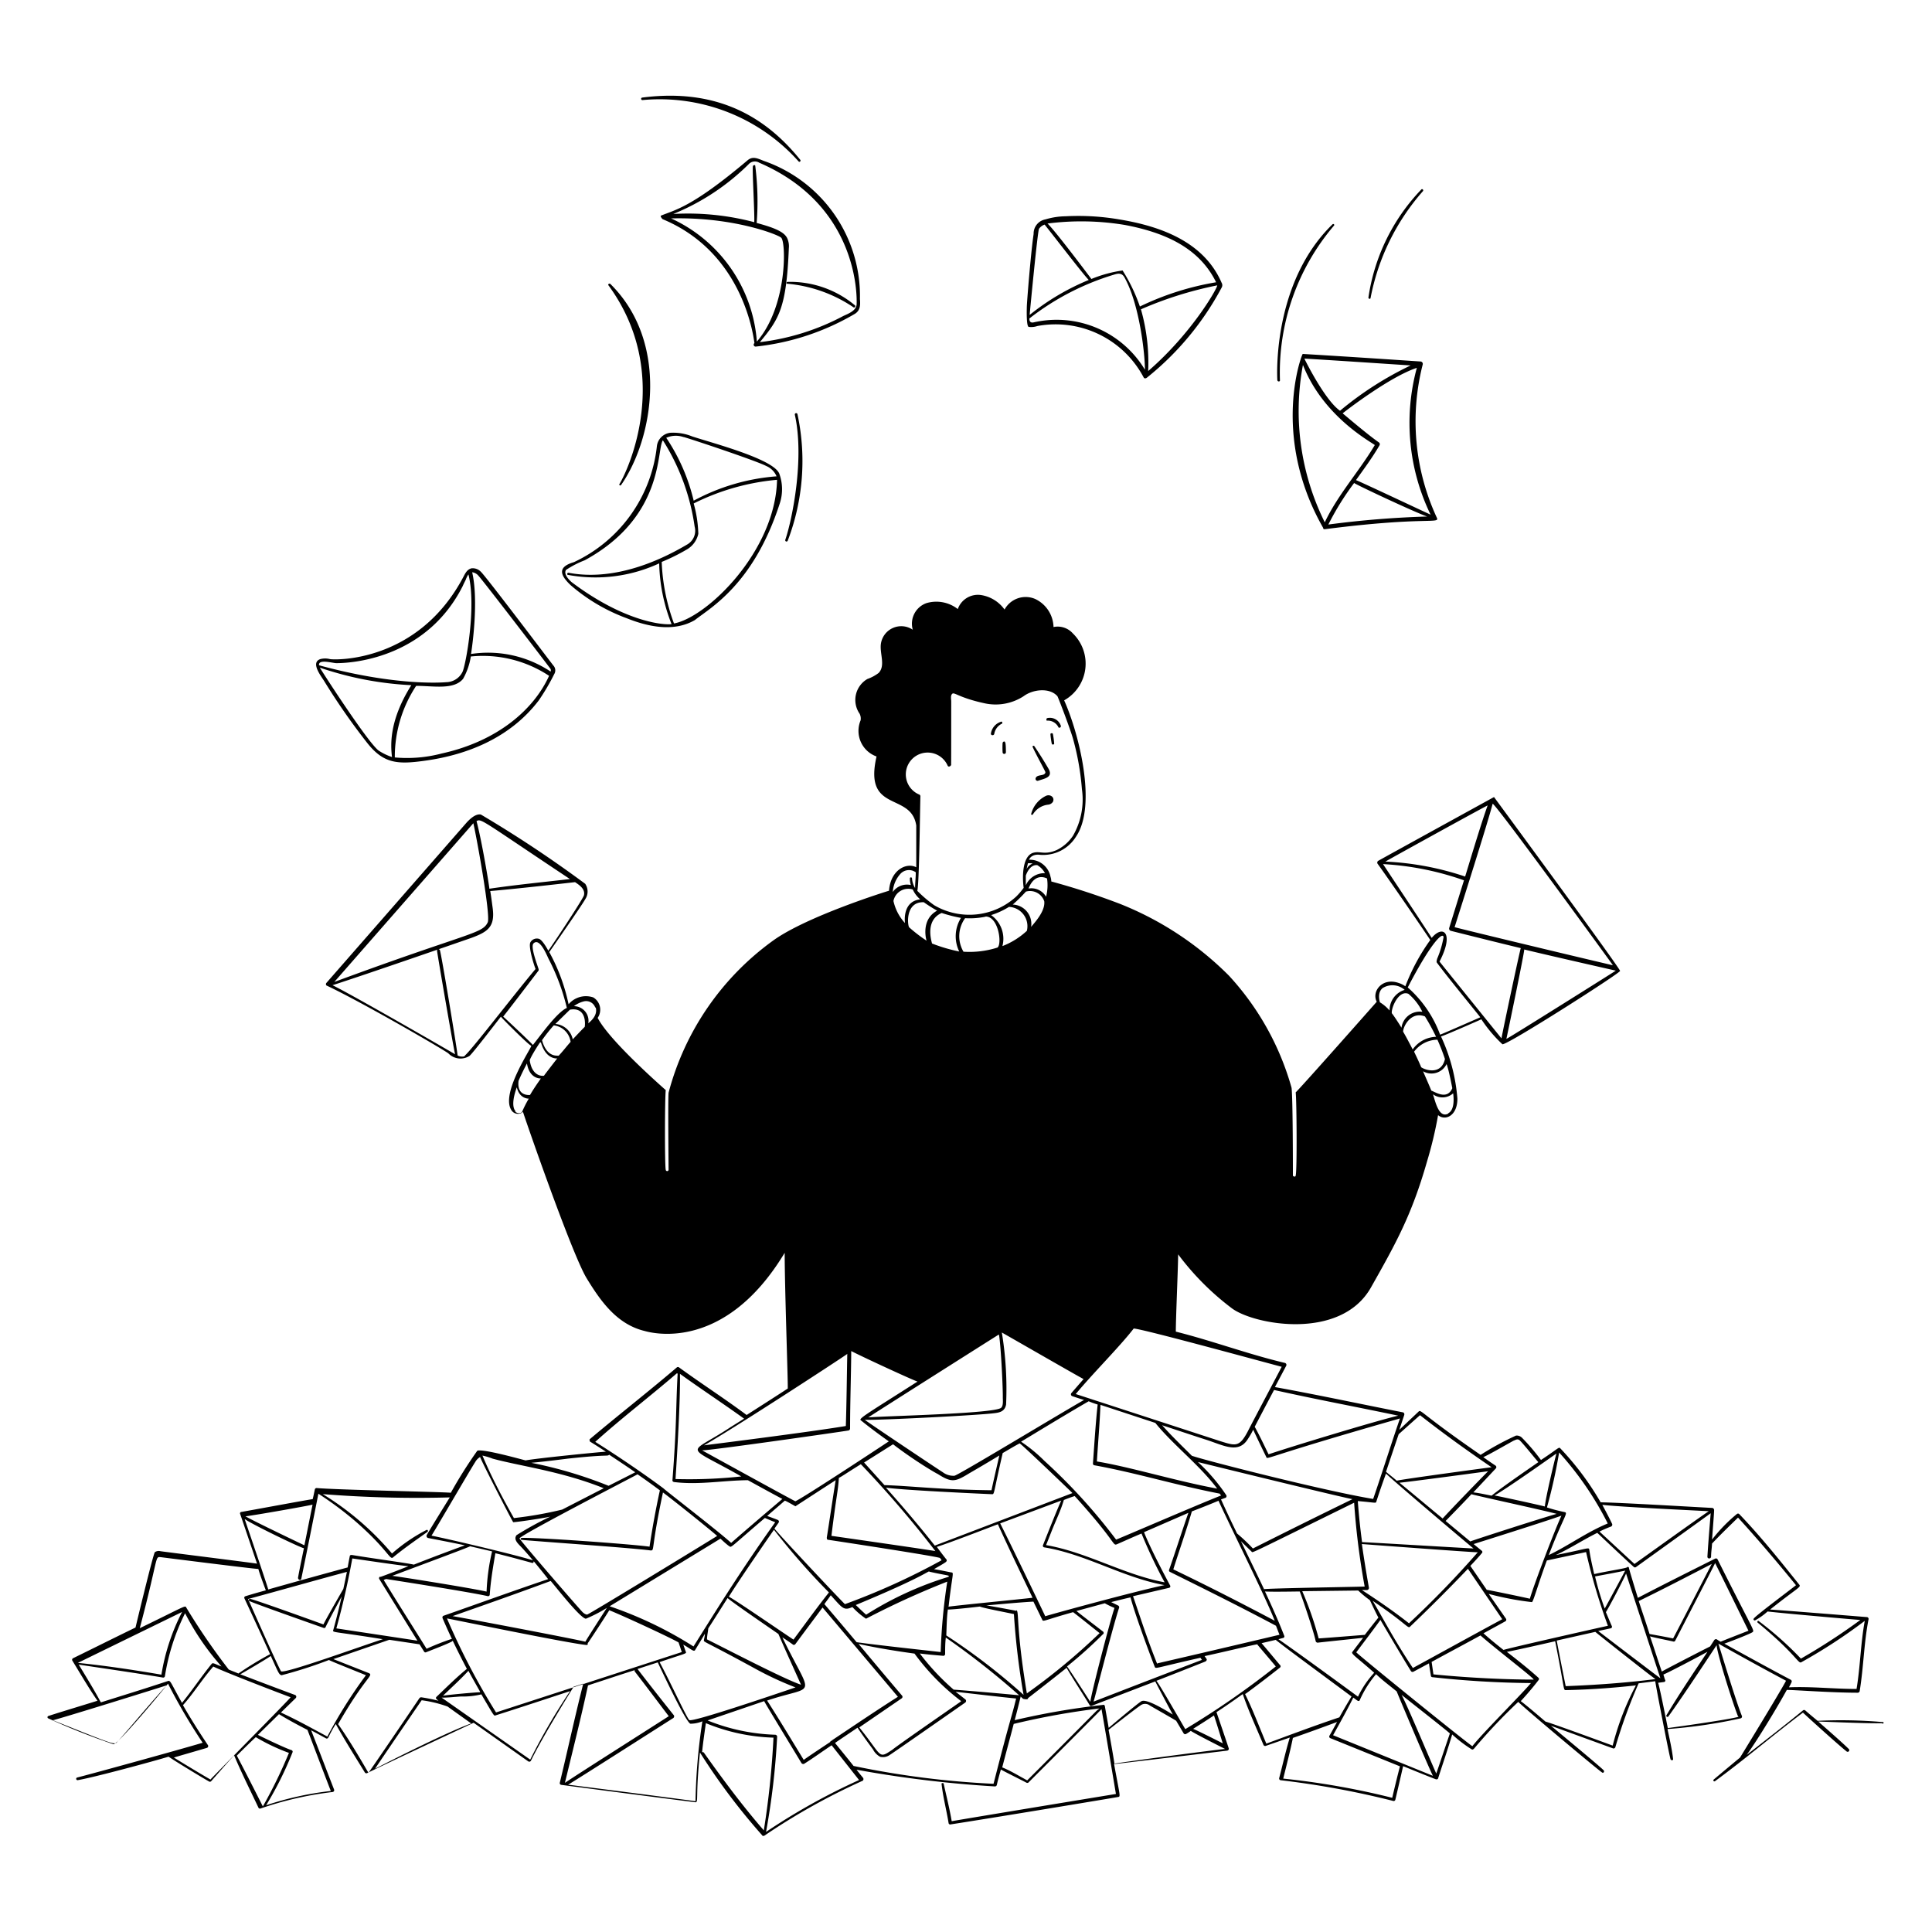 <svg xmlns="http://www.w3.org/2000/svg" viewBox="0 0 400 400" id="Spam-2--Streamline-Milano.svg" height="400" width="400"><desc>Spam 2 Streamline Illustration: https://streamlinehq.com</desc><g fill="#000000"><path d="M76 153.78c3.4 4.32 6.28 4.5 11.82 3.74 9.32 -1.26 18 -5 23.72 -12.5a44.84 44.84 0 0 0 3.2 -5.44 1.48 1.48 0 0 0 -0.18 -1.8c-0.44 -0.54 -14.16 -18.72 -15.04 -19.44a2.34 2.34 0 0 0 -1.88 -0.68c-0.88 0.2 -1.28 0.96 -1.66 1.7 -9.38 17.88 -26.68 17.3 -27.66 17.1a4 4 0 0 0 -2 0c-2.14 0.72 0.26 3.64 0.84 4.62A136 136 0 0 0 76 153.78zM91.46 156a28.14 28.14 0 0 1 -9.72 0.82A26.68 26.68 0 0 1 86.16 142c3.62 0 7.8 0.88 9.72 -1.46a13.8 13.8 0 0 0 1.6 -4.62 24.88 24.88 0 0 1 16.2 4c-3.08 6.84 -10.52 13.5 -22.22 16.08zM114 138.52a0.78 0.78 0 0 1 0 0.52 23.4 23.4 0 0 0 -16.48 -3.64c0.24 -1.46 1.6 -10.98 0.24 -16.92a2 2 0 0 1 1.26 0.68c0.84 0.84 14.8 19.06 14.98 19.36zm-44.38 -1.22c4.52 0 19 -1.66 26.2 -16 0.18 -0.44 0.42 -0.88 0.62 -1.3a4.54 4.54 0 0 1 0.54 -1.08c1.7 6.62 -0.54 18.72 -1.22 20.18a3.82 3.82 0 0 1 -3.4 2.14c-1.6 0.14 -11.22 0.62 -26.3 -3.5 -0.22 -1.36 2.84 -0.44 3.58 -0.44zm-3.42 0.92a68.58 68.58 0 0 0 18.96 3.64c-4.56 7.24 -4.32 12.26 -4 14.88a11.8 11.8 0 0 1 -2.64 -1.26c-1.94 -1.08 -12.1 -16.82 -12.3 -17.26zm52 -17.02a37.48 37.48 0 0 0 11.56 6.8c4.42 1.78 9.78 2.9 14.1 0.38 3.16 -2.52 12.16 -7.34 17.6 -24.2a9.4 9.4 0 0 0 -0.14 -6.18c-1.38 -3.02 -13.66 -6.22 -18 -7.64a10.46 10.46 0 0 0 -4.52 -0.76 3.16 3.16 0 0 0 -2.8 2.78 30.1 30.1 0 0 1 -17.16 24c-3.28 0.96 -3.1 2.52 -0.64 4.82zm21.34 7.88a41.02 41.02 0 0 1 -2.54 -12.74 40.4 40.4 0 0 0 5.1 -2.52 4.98 4.98 0 0 0 2.48 -3.3 25.8 25.8 0 0 0 -0.96 -6.28 48 48 0 0 1 17.26 -4.9c-0.34 14.86 -14.58 28.52 -21.34 29.74zm2 -38.6c1.36 0.36 15.06 4.92 17.1 6a4 4 0 0 1 2.14 2.14 42.9 42.9 0 0 0 -17.16 5.04 40 40 0 0 0 -5.68 -13.02 4.86 4.86 0 0 1 3.54 -0.16zM117.18 118a20 20 0 0 1 3.88 -2c16.56 -9.02 14.84 -22.94 16.18 -24.84a45.26 45.26 0 0 1 6.58 17.88 3.26 3.26 0 0 1 -1.46 3.64C130 120 121.4 119.3 117.7 118.58c-0.28 0 -0.38 0.38 -0.14 0.44a31.32 31.32 0 0 0 18.92 -2.38 36 36 0 0 0 2.56 12.58c-2.14 0.24 -10.2 -0.78 -20.7 -8.7 -0.58 -0.52 -1.68 -1.64 -1.16 -2.52zm40.98 -84.68c-1.32 -0.52 -2.32 -1.06 -3.42 -0.1 -11.52 9.72 -14.92 10.2 -17.88 11.42 -0.24 0.1 0.24 0.68 0.34 0.74 16.18 6.74 18.66 23.22 19 25.66a0.4 0.4 0 0 0 0.24 0.72 51.18 51.18 0 0 0 20.58 -6.8c1.12 -0.72 1.12 -1.84 1.02 -3.06a29.6 29.6 0 0 0 -19.88 -28.58zm-19.22 11.9c12.84 -0.34 22.18 3.36 22.8 4 1.02 0.92 1.32 14.16 -5.04 21.5a30.5 30.5 0 0 0 -17.76 -25.5zm38.42 17.7c0 1.36 -1.66 2 -2.72 2.48a48.94 48.94 0 0 1 -17.32 5.44c4 -4.8 5.5 -7.14 6 -19.44a4 4 0 0 0 -0.26 -1.9c-0.52 -1.4 -2.46 -2.28 -6.4 -3.34a58.14 58.14 0 0 0 -0.3 -11.88c-0.14 -0.24 -0.48 0 -0.48 0.16 -0.16 0.92 0.38 9.66 0.28 11.56a53.74 53.74 0 0 0 -16.76 -1.7A47.7 47.7 0 0 0 155 34a1.74 1.74 0 0 1 2.22 -0.3C177.84 42.6 177.4 61.56 177.36 62.92z" stroke-width="1"></path><path d="M162.96 58.74a29.06 29.06 0 0 1 13.8 4.92 0.28 0.28 0 0 0 0.3 -0.4 20.92 20.92 0 0 0 -14 -4.9c-0.3 0.04 -0.3 0.38 -0.1 0.38zm50.02 8.94a4 4 0 0 0 1.8 -0.18 20.62 20.62 0 0 1 22 10.64c0.14 0.28 0.48 0.24 0.74 0a60 60 0 0 0 15.4 -18.58 0.98 0.98 0 0 0 0 -1.02c-3.6 -8.3 -12.26 -11.66 -21.24 -13.12a50.14 50.14 0 0 0 -11.1 -0.64 14.9 14.9 0 0 0 -4.12 0.64 2.98 2.98 0 0 0 -2.46 3.02c-0.58 3.88 -1.36 13.8 -1.4 14.88s-0.1 4.22 0.38 4.36zm1.42 -1.02c-0.24 0 -1.28 0.54 -1.28 -0.72a53.56 53.56 0 0 1 17.6 -9.1c0.78 -0.24 1.46 -0.34 2 0.44 3.2 5.5 4.36 16.24 4.32 19.26a21.34 21.34 0 0 0 -22.64 -9.88zm23.32 10.16a40.5 40.5 0 0 0 -1.5 -12.78 77.24 77.24 0 0 1 15.8 -4.96c-0.02 0.7 -5.36 10.02 -14.3 17.74zm-4.8 -30.24c8 1.52 15.3 4.58 18.86 11.86a58.1 58.1 0 0 0 -15.78 5.02 35.42 35.42 0 0 0 -3.58 -7.46 26.94 26.94 0 0 0 -6.46 1.76s-7.34 -9.82 -9.08 -11.48a54.88 54.88 0 0 1 16.04 0.3zm-17.8 0.78a2.34 2.34 0 0 1 1.16 -0.86c1.52 1.88 8.32 10.74 9.14 11.46a49.48 49.48 0 0 0 -12.24 7.24c0.04 -0.58 1.64 -17.36 1.94 -17.84zm79.44 28.1a0.5 0.5 0 0 0 -0.5 -0.62c-8.12 -0.54 -16.22 -1.08 -24.34 -1.56 -0.2 0 -6.66 16.92 4.22 36 0 0.2 0.14 0.34 0.4 0.28 21 -2.7 23.86 -0.98 23.12 -2.42a47.42 47.42 0 0 1 -2.9 -31.68zm-17.12 9.58c-3.16 -2.18 -7.38 -10.74 -7.38 -10.8 7.34 0.44 14.68 0.94 22 1.42a69.52 69.52 0 0 0 -14.62 9.38zm-7.68 -9.48c4.14 10.5 13.62 15.66 14.88 16.58 -3.26 5.48 -7.64 10.26 -10.36 16a51.8 51.8 0 0 1 -4.52 -32.58zm10.6 24.44c0.54 0.42 12.68 6.12 15.12 6.94a200 200 0 0 0 -20.46 1.66 56.66 56.66 0 0 1 5.34 -8.6zm15.84 6.56c-1.12 -0.5 -14.82 -6.96 -15.46 -7.16 1.7 -2.38 3.42 -4.7 4.86 -7.18a0.46 0.46 0 0 0 -0.14 -0.64c-2.58 -1.8 -7.44 -6 -7.48 -6s9.58 -7.52 15.36 -9.42a43.5 43.5 0 0 0 2.86 30.42zm-77.04 44.06a0.32 0.32 0 0 0 0.48 -0.34 2.38 2.38 0 0 0 -2.82 -1.6c-0.18 0 -0.28 0.58 0 0.52a2.44 2.44 0 0 1 2.34 1.42zM218 152c0 -0.28 -0.52 -0.24 -0.52 0a16.26 16.26 0 0 0 0.28 2 0.28 0.28 0 0 0 0.5 0 16.76 16.76 0 0 0 -0.26 -2zm-12.16 0a2.88 2.88 0 0 1 1.66 -2.2v-0.34a0.32 0.32 0 0 0 -0.34 0 3.02 3.02 0 0 0 -2 2.4c-0.08 0.32 0.46 0.54 0.68 0.14zm2.42 3.72c0 -0.34 0 -1.7 -0.14 -2s-0.14 -0.18 -0.28 -0.18 -0.2 0.14 -0.26 0.24a15.7 15.7 0 0 0 0 2 0.34 0.34 0 1 0 0.68 -0.06zm8.18 4.14c0 0.24 -0.16 0.38 -0.34 0.48 -0.54 0.24 -1.42 0.14 -1.66 0.72a0.42 0.42 0 0 0 0.44 0.6c1.46 -0.5 3.24 -0.72 2.18 -2.54s-1.88 -3.1 -2.9 -4.62c-0.16 -0.24 -0.5 0 -0.34 0.2 0.62 1.4 2.52 4.82 2.62 5.16zm-2.58 8.74a4.22 4.22 0 0 1 3.12 -2 1.34 1.34 0 0 0 1.02 -0.6c0.44 -0.96 -0.62 -1.66 -1.5 -1.2a5.74 5.74 0 0 0 -3.02 3.78c-0.06 0.06 0.28 0.22 0.38 0.02z" stroke-width="1"></path><path d="M389.84 356.54a99.8 99.8 0 0 0 -13.52 -0.26c-0.64 -0.52 -1.7 -1.4 -2.54 -2.14a0.38 0.38 0 0 0 -0.52 0c-3.8 3.12 -7.74 6.14 -11.62 9.2 2.5 -3.5 6.62 -10.38 8.3 -13.46 1.58 0 9.26 0.58 14.68 0.58a0.42 0.42 0 0 0 0.4 -0.3c0.82 -4.96 0.88 -10 1.84 -14.88a0.38 0.38 0 0 0 -0.38 -0.48c-3.46 -0.28 -16.78 -1.36 -20 -1.56 5.84 -4.66 6.52 -4.62 6 -5.2 -4 -5 -8 -10 -12.4 -14.58a0.36 0.36 0 0 0 -0.48 0 32.22 32.22 0 0 0 -5.14 5.3c0.14 -2 0.48 -6.12 0.42 -6.18a0.44 0.44 0 0 0 -0.38 -0.38c-3.88 -0.2 -19.3 -1.12 -23.1 -1.16a59.04 59.04 0 0 0 -8.36 -11.18c-0.32 -0.34 -0.34 0 -4 2.42a41.88 41.88 0 0 0 -3.88 -4.56 1.56 1.56 0 0 0 -1.28 -0.5 58.24 58.24 0 0 0 -7.34 4c-12.26 -8.46 -12.34 -9.48 -12.82 -8.98l-4 3.78c0.28 -0.86 1.02 -3.06 1.02 -3.1a0.42 0.42 0 0 0 -0.24 -0.5c-8.86 -1.74 -17.7 -3.64 -26.54 -5.24l2.32 -4.38a0.42 0.42 0 0 0 -0.24 -0.62c-7.62 -1.8 -15.02 -4.58 -22.6 -6.48 0 -2.86 0.48 -13.56 0.48 -16a55.66 55.66 0 0 0 11.14 11.18c4.56 3.4 22.5 6.76 28.78 -4.32 5.18 -9.18 8.42 -14.94 11.62 -26.12a83.02 83.02 0 0 0 2.28 -9.56c1.46 1.24 4 0.18 4 -3.42a37.38 37.38 0 0 0 -3.4 -12.88c0.58 -0.1 8.36 -3.54 8.36 -3.54a28.5 28.5 0 0 0 4.36 5.16c0.88 0.28 24.32 -14.68 24.36 -15.18s-26.1 -36 -26.1 -36 -23 12.64 -24 13.22a0.46 0.46 0 0 0 -0.14 0.54c3.74 5.2 10.94 15.8 10.94 15.84a42 42 0 0 0 -5.16 9.58 4.82 4.82 0 0 0 -1.36 -0.68c-3.4 -1.22 -5.68 1.74 -4.56 3.88 0 0 -15.76 17.84 -16.78 18.76 0.2 1.62 0.3 16.2 0 17.22 0 0.34 -0.52 0.24 -0.58 0 0 -0.98 0 -16.18 -0.28 -18.18a56.9 56.9 0 0 0 -12.96 -23.2 66.46 66.46 0 0 0 -22.6 -14.88 148.84 148.84 0 0 0 -14.18 -4.62 3.22 3.22 0 0 0 -0.16 -0.96 4.36 4.36 0 0 0 -4.46 -3.54s0.44 -1.26 2.28 -1.02a8 8 0 0 0 7.48 -3.8c4.38 -6.5 0.52 -21.52 -2.48 -28.18a8.72 8.72 0 0 0 1.8 -13.86 4.2 4.2 0 0 0 -4 -1.32 6.62 6.62 0 0 0 -3.82 -5.82 4.98 4.98 0 0 0 -6.32 2.2 7.38 7.38 0 0 0 -5 -3.02 4.42 4.42 0 0 0 -4.68 2.92 7.22 7.22 0 0 0 -6.52 -1.22 4.52 4.52 0 0 0 -2.8 5.5 4.26 4.26 0 0 0 -6.62 3.06c-0.2 2 0.98 4.38 -0.44 5.88a8.54 8.54 0 0 1 -2.34 1.26 5.02 5.02 0 0 0 -1.6 7.2 2.22 2.22 0 0 1 0.2 1.36 5.62 5.62 0 0 0 3.3 7.48c-2.74 11.84 7.18 7.28 8.22 14.3v8.64c-2 -1.06 -5.32 0.52 -5.64 4.86 -0.1 0 -17.02 5.26 -24 10.32a56.64 56.64 0 0 0 -21.64 31.5c-0.14 1.3 0 15.02 0 16a0.3 0.3 0 0 1 -0.58 0c-0.24 -0.98 -0.2 -15.12 0 -16.54 -2.42 -2.14 -11.86 -10.6 -14.1 -14.96a2.96 2.96 0 0 0 -0.92 -4.24 4.7 4.7 0 0 0 -5.1 1.42 39.16 39.16 0 0 0 -4 -10.8s6.76 -9.68 7.44 -10.94a2.84 2.84 0 0 0 0 -3.2 249.58 249.58 0 0 0 -21.6 -14.34c-1.2 -0.24 -2.52 1.22 -2.86 1.56l-29.12 33.3c-0.14 0.14 -0.14 0.5 0.1 0.58 6.96 3.26 23.58 12.88 25.14 14a3.48 3.48 0 0 0 4.38 0.54c0.62 -0.48 5.38 -6.7 6.5 -8.12 0.4 0.5 5.88 6 6.28 6s-6.36 9.66 -4.14 13.28a1.58 1.58 0 0 0 2.44 0.42c0 0.2 10 29.18 13.16 34.42 2.88 4.72 6.24 9.54 12 10.94 0.78 0.2 16.28 4.96 29.02 -16.18 0 7.28 0.68 26 0.64 28.1 -2.82 1.84 -5.64 3.64 -8.52 5.48 -4.56 -3.4 -9.38 -6.5 -14 -9.86a0.36 0.36 0 0 0 -0.44 0c-5.88 5.02 -12 9.78 -18 14.84 -0.18 0.14 0 0.42 0 0.52 1.12 0.68 2.18 1.36 3.3 2.1 -0.64 0 -13.86 1.3 -16.62 1.8 -0.48 -0.1 -8.9 -2.48 -10 -2a92.54 92.54 0 0 0 -5.48 8.7c-2.2 -0.2 -23.14 -0.58 -27.82 -0.98a0.38 0.38 0 0 0 -0.34 0.3c-0.14 0.68 -0.28 1.36 -0.44 2 -1.12 0.14 -12.3 2.22 -14.82 2.66 -0.14 0 -0.3 0.24 -0.2 0.4 0.88 2.56 3.22 9.48 3.5 10.3 -1.12 -0.2 -18.62 -2.38 -20 -2.58a1.42 1.42 0 0 0 -1.16 0.2c-0.34 0.34 -4 15.56 -4 15.6 -4.34 2.1 -8.6 4.24 -12.94 6.36a0.36 0.36 0 0 0 -0.14 0.5c1.7 2.76 3.36 5.64 5.2 8.3 -1.7 0.54 -8.46 2.58 -10.16 3.16a0.26 0.26 0 0 0 0 0.5 136.56 136.56 0 0 0 13.48 5.34c0.92 0 9.76 -10.54 11.28 -12.54a121.8 121.8 0 0 0 7.18 12.24c-6.8 2 -24.2 6.76 -26 7.2a0.28 0.28 0 0 0 0.14 0.54c3.44 -0.58 16 -4 18.8 -4.86 1.32 0.92 7.16 4.46 8.32 5.1a0.36 0.36 0 0 0 0.48 0c1.28 -1.46 4.44 -5.06 4.78 -5.36 1.54 3.66 3.34 7.24 5.04 10.84a0.34 0.34 0 0 0 0.4 0.16 71.2 71.2 0 0 1 14.92 -3.42 0.38 0.38 0 0 0 0.34 -0.48c-1.6 -4.12 -3.16 -8.22 -4.76 -12.3 1.02 0.54 2 1.08 3.06 1.66a0.34 0.34 0 0 0 0.48 -0.14c0.48 -0.98 1.02 -2 1.56 -2.82 1.9 3.44 4 6.74 6 10a0.38 0.38 0 0 0 0.54 0.14c3.68 -1.84 21.18 -10 22 -10.4l11.32 8a0.38 0.38 0 0 0 0.54 -0.14c2.56 -5.26 8.84 -15.28 8.84 -15.32l2 -0.64c-1.74 6.82 -3.2 13.66 -4.86 20.52a0.36 0.36 0 0 0 0.34 0.44q13.86 1.84 27.72 3.6c0.72 0 0 -1.06 0.96 -10.3a131.42 131.42 0 0 0 12.9 17.16c0 0.14 0.38 0.14 0.52 0a134 134 0 0 1 20.28 -11.32 0.46 0.46 0 0 0 0 -0.68c-0.44 -0.54 -0.88 -1.06 -1.28 -1.6a238.66 238.66 0 0 0 28.66 3.46 0.4 0.4 0 0 0 0.38 -0.3c0.24 -1.08 0.54 -2.14 0.84 -3.2 0.82 0.48 4.36 2.22 5.28 2.72a0.4 0.4 0 0 0 0.4 0c2.58 -2.58 14 -14 15.16 -15.22 1.02 5.84 2 11.72 2.98 17.56 -8.9 1.46 -31.56 5.2 -34 5.64 -0.44 -2.58 -1.08 -5.16 -1.66 -7.74 0 -0.24 -0.48 -0.18 -0.44 0 0.3 2.76 1.02 5.44 1.46 8.16a0.34 0.34 0 0 0 0.44 0.24c9.04 -1.4 32.18 -5.24 34.7 -5.68 0.48 -0.1 0.32 -0.26 -0.88 -6.8 0 0 19.46 -2.3 23.34 -2.78 0.24 0 0.48 -0.24 0.4 -0.48 -0.84 -2.54 -1.7 -5.02 -2.54 -7.5 1.86 -1.2 3.64 -2.46 5.44 -3.74 1.22 3.56 2.82 7 4.28 10.5a0.38 0.38 0 0 0 0.44 0.24l5.02 -1.74c-0.84 2.76 -1.46 5.58 -2.2 8.4a0.36 0.36 0 0 0 0.34 0.44 180 180 0 0 1 23.24 4.28 0.36 0.36 0 0 0 0.48 -0.28c0.54 -2.3 1.08 -4.62 1.6 -6.92 2.3 0.94 4.54 1.86 6.82 2.74 0.18 0 0.38 0 0.44 -0.26 0.96 -3 2 -6 2.9 -9.04a27.16 27.16 0 0 0 4 3.06c0.2 0.16 0.4 0 0.54 -0.14a114.2 114.2 0 0 1 9.14 -9.66c1.32 1.36 16.58 14.14 17.36 14.62 0.28 0.2 0.52 -0.2 0.34 -0.44 -0.64 -0.72 -10.22 -8.64 -10.94 -9.24L334 362a0.4 0.4 0 0 0 0.44 -0.26 109.24 109.24 0 0 1 4.82 -13.22l3.44 -0.44c0.16 1.22 2.78 14.74 3.16 16.14 0.1 0.3 0.58 0.26 0.54 0 -0.24 -2.1 -0.72 -4.14 -1.16 -6.24a104.66 104.66 0 0 0 15.16 -2.22 0.38 0.38 0 0 0 0.24 -0.5c-1.06 -2.52 -4.12 -12.58 -4.86 -14.96 4.66 2.62 9.34 5.2 14 7.68 -1.36 2.58 -9.52 15.9 -9.52 15.9s-3.5 2.9 -5.46 4.56c-0.18 0.14 0 0.48 0.26 0.34 6.22 -4.56 12 -9.52 18.22 -14.2 1.4 1.32 7.38 6.72 9 8a0.34 0.34 0 1 0 0.48 -0.48c-1.46 -1.46 -5.74 -5.16 -6.32 -5.68 0.32 0 11.4 0.48 13.08 0.34 0.48 0.26 0.6 -0.18 0.32 -0.22zm-30 -42.34c4.12 4.52 8.12 9.22 12 14 -1.4 1.12 -8.12 6.12 -8.7 6.86a0.24 0.24 0 0 0 0.3 0.38 13.46 13.46 0 0 0 2.52 -1.8c3.4 0.4 16.2 1.52 19.2 1.76a129.22 129.22 0 0 1 -12.3 8 70.22 70.22 0 0 0 -8.74 -7.78c-0.14 -0.14 -0.4 0.16 -0.24 0.3 8.1 6.68 8.42 8.66 9.08 8.22a111 111 0 0 0 13.12 -8.56c-0.86 4.66 -0.92 9.42 -1.7 14.1 -4.7 0 -9.42 -0.54 -14 -0.34 0.18 -0.34 0.38 -0.68 0.52 -1.02a0.38 0.38 0 0 0 -0.14 -0.54c-4.62 -2.44 -9.18 -4.96 -13.76 -7.48 0.1 0 5.36 -2 5.84 -2.38s0.18 -0.22 -7.24 -15.08a0.38 0.38 0 0 0 -0.5 -0.14c-5.34 2.68 -10.68 5.34 -16 8.12 -0.62 -2 -1.84 -6 -1.84 -6.18s-0.24 -0.34 -0.4 -0.14 -4.66 0.88 -6.8 1.4c-0.38 -1.7 -0.78 -3.34 -1.02 -5.1 -0.12 -0.5 -0.38 -0.14 -6.94 1.16 2.96 -1.36 5.68 -3.16 8.6 -4.6 2.52 2.38 5.04 4.76 7.58 7.08a0.36 0.36 0 0 0 0.44 0s14.74 -10.6 15.46 -11.14c-0.24 3.02 -0.5 6 -0.68 9 0 0.48 0.72 0.48 0.76 0 0 -0.92 0.16 -1.8 0.2 -2.72 1.68 -1.8 3.54 -3.58 5.38 -5.38zm-4.38 25.22a0.42 0.42 0 0 0 -0.54 0.14l-0.86 1.32c-1.56 0.78 -9.1 4.66 -10 5.2 -0.84 -2.44 -1.6 -4.86 -2.44 -7.3 0.78 0.26 4 0.88 4.82 1.08a0.34 0.34 0 0 0 0.38 -0.14c1.42 -2.78 7.68 -14.84 8.28 -16.1 2.32 4.66 4.6 9.34 6.9 14 -0.34 0.14 -5.5 2.14 -5.74 2.28a6.36 6.36 0 0 1 -0.8 -0.48zm-31.3 9.68c-0.64 -3.16 -1.26 -6.28 -1.86 -9.44l8 -1.8c-0.1 0 11.56 9.2 12.44 9.78 -6.18 0.78 -12.36 1.22 -18.58 1.46zm-12.88 -7.5c-1.42 -1.12 -2.78 -2.22 -4.14 -3.44l4.52 -2.48a0.38 0.38 0 0 0 0.14 -0.54l-3.58 -5.14a60.92 60.92 0 0 0 8.94 1.7c0.28 0 1.24 -3.6 3.1 -8.62l8.12 -1.74a125.38 125.38 0 0 0 4.52 15.26c-3.54 0.78 -19.92 4.48 -21.62 5zm6.22 6.14c-5.66 0 -13.46 -0.36 -20.72 -1.08 -0.14 -0.88 -0.24 -1.7 -0.38 -2.58 3.36 -1.84 6.76 -3.64 10.12 -5.48 3.12 2.78 11.48 9.14 10.98 9.14zm-24.98 -2.4c-4 -6 -6.4 -10.72 -8.32 -13.9 6.94 4.68 7.28 5.8 7.72 5.36q6.14 -5.86 12 -12l7.1 10.44c-6.22 3.36 -12.38 6.76 -18.5 10.1zm-8 0.98a20 20 0 0 0 -3.36 4.96c-2.72 -2 -13.66 -10 -16.48 -11.9l0.96 -0.26c0.2 0 0.34 -0.28 0.26 -0.42 -1.22 -3.12 -2.58 -6.18 -4 -9.2 1.66 0.1 6.48 0 7.2 0 0.64 1.64 2.96 8.5 3.3 10.3a0.46 0.46 0 0 0 0.4 0.3c1.64 -0.2 8 -0.84 9.42 -1.02L280 342c-0.42 0.38 1.12 1.28 4.5 4.32zm4.7 4c1.22 2.96 6.18 14.72 7.44 17.34l-20.66 -8.4c1.42 -2.58 2.88 -5.16 4.18 -7.78 0.3 0.18 0.58 0.44 0.88 0.62s0.44 0 0.48 -0.14a22 22 0 0 1 3.36 -5.34c1.44 1.38 2.84 2.38 4.3 3.6zm-28.86 -9.78c1.26 1.5 2.52 2.96 3.78 4.48a176.86 176.86 0 0 1 -18.74 12.98c-1.36 -2.3 -5.76 -10 -6 -10 3.4 -1.32 6.74 -2.64 10.16 -4 0.18 -0.1 0.38 -0.34 0.24 -0.54l-0.4 -0.58c4.6 -1 10.46 -2.44 10.94 -2.44zm-61.4 11.72c-3.5 2.44 -13.16 9.12 -14.2 10 -3.02 2 -2 1.38 -6.86 -4.62l8.76 -6a0.38 0.38 0 0 0 0.1 -0.58c-3.02 -3.54 -6 -7.1 -9 -10.7 3.84 0.84 7.68 1.46 11.58 2a47.76 47.76 0 0 0 9.6 9.8zm-21.1 16.28a131.64 131.64 0 0 0 -19.26 10.74 152.46 152.46 0 0 0 2.3 -19.74 0.42 0.42 0 0 0 -0.4 -0.38 40.7 40.7 0 0 1 -14 -2.96l11.72 -4c0 0.16 5.66 9.4 7.72 12.84a0.46 0.46 0 0 0 0.54 0.14c2 -1.26 3.8 -2.58 5.7 -3.84zm-75.16 -14a141.58 141.58 0 0 1 -10.16 -19.46c0.2 0 25.44 5.22 28.92 5.5a0.22 0.22 0 0 0 0.2 -0.34c0.16 -0.14 4.38 -6.62 4.48 -6.86 2.96 1.18 12.48 5.6 14.34 6.66 0.24 0.64 0.44 1.32 0.68 2zm-3.3 -4.18c-0.76 0 -6.24 0.48 -7.68 0.72 1.76 -1.7 3.6 -3.36 5.26 -5.16 0.74 1.38 1.58 2.84 2.4 4.3zM132 305.24c1.56 1.08 3.12 2.2 4.62 3.32a180.68 180.68 0 0 0 -2.14 11.66c-4.32 -0.58 -24.24 -2 -26.54 -1.8a0.2 0.2 0 0 0 0 0.38c2.24 0.26 22.32 1.62 26.74 2.2 0.92 0 0 0.12 2.58 -12 2.68 2 10.12 8 11.22 9 -4.56 2.82 -26.62 16.28 -26.92 16.28s-0.68 -0.24 -0.98 -0.54c-1.84 -2 -12.82 -14.72 -13.02 -15.22S130 306.32 132 305.24zm19.02 14.88c0.38 0.38 0.16 0.28 7.34 -5.84 0.72 0.3 1.4 0.6 2.14 0.88 -7.74 10.88 -12.84 19.26 -16.92 25.72a80.56 80.56 0 0 0 -17.36 -8.32l22.94 -14c0.58 0.54 1.16 1.08 1.8 1.56zm-5.6 -19.84c1.8 0 28 -3.74 30.3 -4.12a0.44 0.44 0 0 0 0.28 -0.44c0 -5.34 0.2 -10.64 0.24 -16 2.34 1.22 12.7 6 13.72 6.32 -9.76 6.24 -12.28 7.66 -11.76 8 1.88 1.52 3.84 2.98 5.82 4.38 -3.16 2.1 -17.64 11.62 -19.34 12.4 -0.06 0.06 -17.9 -9.76 -19.32 -10.54zm30 -20c-0.1 5 -0.14 10 -0.3 14.96 -8 1.32 -27.5 3.76 -29.36 4 5.98 -3.38 27.6 -17.48 29.6 -18.88zm15.1 -94.08c-3.78 0.44 -3.16 4.76 -3.16 4.9a9.84 9.84 0 0 1 -2.38 -4.56 3.12 3.12 0 0 1 4 -2.38 5.8 5.8 0 0 0 1.54 2.04zm26.26 -4.32a9.68 9.68 0 0 1 -0.2 3.78 3.52 3.52 0 0 0 -3.64 -1.7c1.4 -3.5 3.78 -2.08 3.84 -2.08zm5.22 107.18c0.78 0.26 1.6 0.54 2.44 0.78 -6 3.44 -26 15.56 -26.84 15.7a3.66 3.66 0 0 1 -2.42 -0.74c-0.78 -0.48 -14.26 -9.48 -16.14 -10.84 2.92 0.1 24 -0.96 27.02 -1.4 1.12 -0.14 2 -0.48 2.24 -1.76a72 72 0 0 0 -0.88 -14.92c2.82 1.6 16.34 9.38 16.92 9.64l-2.52 2.9a0.4 0.4 0 0 0 0.18 0.64zm5.26 1.74c-0.44 4 -0.68 8.12 -0.98 12.22 0 0.14 0.14 0.34 0.24 0.34 8.82 1.6 16.4 4 26 5.88a3.14 3.14 0 0 0 0.3 0.38c-5.5 2.18 -20 8.46 -21.74 9.14a117.88 117.88 0 0 0 -14.82 -16.28 32.54 32.54 0 0 0 -4.86 -4c0.84 -0.48 8.72 -5.32 14 -8.36a18 18 0 0 0 1.88 0.68zm32.2 5.2c0.88 1.9 1.8 3.8 2.72 5.68 0.2 0.6 0 -0.12 27.66 -8 -1.9 5.54 -3.64 11.12 -5.54 16.66 -10 -1.64 -34.9 -8 -37.54 -8.94 -2 -2 -4.22 -4.12 -6.16 -6.32 1.22 0.4 7.34 2.44 9.18 3.02 3.62 1.18 6.66 2.96 8.6 -0.2 0.34 -0.52 0.74 -1.16 1.08 -1.9zm62.8 4.86c-0.48 1.76 -2.24 9.14 -2.42 11.04 -2 -0.5 -8.9 -2 -10.42 -2.28 2.3 -1.26 10.76 -7.24 12.84 -8.7zm0.14 12.54c-2.86 0.78 -17.3 5.44 -18 5.74l-5.1 -4.24c1.8 -1.84 3.6 -3.68 5.34 -5.54 1.36 0.4 14.94 3.32 17.76 4.1zm-5.68 17.6c0.2 0 -8.48 -1.82 -8.9 -1.84l-3.4 -4.96c0.82 -0.88 1.6 -1.7 2.38 -2.64a0.32 0.32 0 0 0 0 -0.48s-1.26 -1.02 -1.7 -1.4c0.62 -0.2 15.2 -4.78 18.18 -5.88 -1.28 2.72 -5.68 14.2 -6.56 17.26zm-25.04 5.06c-3.1 -2.44 -6.36 -4.68 -9.72 -6.86h1.08a0.44 0.44 0 0 0 0.38 -0.48c-0.54 -3.02 -1.02 -6 -1.46 -9.04 0 0 23.1 1.74 24 1.7a201.3 201.3 0 0 1 -14.28 14.74zm-30 -7.1c-1.56 -3.3 -3.16 -6.56 -4.76 -9.88 0.72 0.74 1.5 1.46 2.24 2.2 0.22 0.22 -0.74 0.64 21.2 -10.16a153.04 153.04 0 0 0 2.18 17.36c-3.4 0.1 -19.14 0.34 -20.9 0.54zm-9.42 -18.28c3.34 7.22 9.54 19.48 11.66 24.88 -6.96 -3.68 -14 -7.28 -21 -10.64 1.26 -4 2.68 -8 3.84 -12 1.76 -0.68 3.6 -1.4 5.46 -2.18zm1.36 -0.54c0.24 0 0.44 -0.38 0.24 -0.62a38.72 38.72 0 0 0 -5.84 -6.82c10.3 2.54 30.68 7.5 32 7.68q-10.34 5.04 -20.62 10.22a37.2 37.2 0 0 0 -3.3 -3.12c-0.36 -0.82 -1.1 -2.2 -3.3 -7.04zm45.06 4.24c-0.64 -0.5 -6.56 -5.46 -8.94 -7.4 1.46 -0.1 18 -2.32 18.36 -2.38 -1.4 1.4 -7.76 7.94 -9.46 9.84zm6.52 6.22c-0.54 0 -23.2 -1.36 -23.2 -1.32 -0.38 -2.82 -0.68 -5.68 -0.88 -8.5 3.64 0.3 3.74 0.52 3.84 0.1 0.64 -2 1.28 -3.84 2 -5.8 0.54 0.7 17.84 15.34 18.2 15.58zm-66 -26c3.58 4.46 9.2 8.76 12.8 13.6 -8.5 -1.56 -17.88 -4.46 -24.9 -5.62 0.24 -4 0.58 -7.78 0.74 -11.72zm-22.8 40c-0.58 -1.22 -6.74 -14.1 -9.32 -19.2l12.64 -4.72c-0.68 1.36 -3.8 9.28 -3.8 9.28a0.34 0.34 0 0 0 0.24 0.4c8.66 1.4 16.3 6.26 24.94 7.82 -6.48 1.38 -23.1 5.94 -24.82 6.48zm-20 -2c0.72 -6.5 1.18 -7.04 0.58 -7.04 -1.22 -0.24 -2.44 -0.5 -3.6 -0.68 0.82 -0.5 1.64 -0.92 2.42 -1.46 0.16 -0.1 0.3 -0.4 0.16 -0.54s-1.56 -2 -2 -2.62c2.42 -0.74 10.84 -4 12.64 -4.68 2.32 5.12 4.76 10.16 7.18 15.22 -3.04 0.36 -16.16 1.62 -17.46 1.86zm-17.08 1.7c-0.72 -0.62 -1.4 -1.3 -2.14 -2 14.46 -6 15.22 -7.26 15.22 -6.9 4.14 0.92 4.14 0.68 4 1.06a69.66 69.66 0 0 0 -17.16 7.9zm-1.1 -31.16a221.74 221.74 0 0 1 15.44 18c-0.58 -0.16 -20.94 -3.08 -21.52 -3.16 1.04 -8.56 1.34 -8.98 1.54 -12 0.74 -0.38 0.7 -0.42 4.46 -2.78zm15.88 2c2.94 1.88 3.64 1.68 6.56 -0.1 4 -2.32 5.84 -3.46 6.24 -3.7 -0.54 2.4 -1.12 4.82 -1.62 7.2 -11.18 -0.14 -16.88 -0.92 -22.16 -1.06l-4.22 -4.68 6 -3.78C188 301.42 192 304 194 305.1zm27.9 4L193.54 320c-3.26 -4.12 -6.66 -8.12 -10.12 -12 3.56 0.52 18.28 1.2 22 1.36 0.48 0 0.26 -0.22 2.18 -8.52 1.18 -0.68 2.34 -1.4 3.5 -2 0.08 -0.16 9.96 9.32 10.9 10.24zm-5.44 10.8c0.64 -1.56 1.22 -3.12 1.86 -4.62s1.36 -3.12 1.84 -4.76c0.72 -0.3 1.5 -0.58 2.24 -0.82 8.56 9.44 7.84 10.3 8.7 10 1.7 -0.74 3.4 -1.52 5.14 -2.24a101.12 101.12 0 0 0 4.78 10.1c-8.54 -1.6 -16.08 -6.26 -24.64 -7.72zm-9.72 -43.56c0.44 2.82 0.82 11.48 0.78 12.94 0 0.58 0.14 1.7 -0.34 2.14 -1.24 1.22 -24 1.7 -27.52 2 3.32 -2.16 25 -15.88 27 -17.14zm5.56 -91.78a3.1 3.1 0 0 1 3.8 2c0.24 2 -1.9 4.32 -2.72 5.3a4 4 0 0 0 -3.8 -4.62 31.66 31.66 0 0 0 2.72 -2.68zm-3.5 3.16a4 4 0 0 1 3.7 4.96 15.78 15.78 0 0 1 -5.06 3.16 6 6 0 0 0 -2.34 -6.42 16.28 16.28 0 0 0 3.7 -1.7zm-4.82 2c2.64 0 3.42 5.68 2.44 6.42a19 19 0 0 1 -7.04 0.86 6.32 6.32 0 0 1 0.34 -6.94 16 16 0 0 0 4.18 -0.3zM198.6 197a33.64 33.64 0 0 1 -5.64 -1.66c0 -0.2 -1.6 -4.72 2 -6.32a29.7 29.7 0 0 0 4 1.02 7.18 7.18 0 0 0 -0.36 6.96zm-6.76 -2.24a31.04 31.04 0 0 1 -3.6 -2.76c-0.38 -0.44 -0.82 -5.36 3.02 -5.2a31.68 31.68 0 0 0 2.76 1.74c-3.4 1.84 -2.28 5.98 -2.18 6.22zm-18.82 111.7c-0.34 2 -1.5 9.82 -1.84 11.86 0 0.2 0 0.48 0.3 0.48 4 0.6 22.4 3.42 23.12 3.76a2.26 2.26 0 0 1 0.34 0.48 142.4 142.4 0 0 1 -20 9.08c-0.3 -0.18 -12.94 -13.6 -14.6 -15.64l0.88 -1.26a0.38 0.38 0 0 0 -0.2 -0.54c-0.72 -0.3 -1.46 -0.54 -2.18 -0.82 1.22 -1.08 2.44 -2.1 3.64 -3.16 0.2 0 2.2 1.16 2.2 1.16s7.56 -4.92 8.34 -5.4zm-8.74 33c-2.2 -1.44 -12.16 -8.3 -13.38 -8.88 2 -3.26 8.36 -12.46 9.34 -13.86a143.42 143.42 0 0 0 11.38 12.98c-2.54 3.2 -4.92 6.52 -7.34 9.76zm-3.12 -1.16c1.52 3.54 3.12 7 4.68 10.5 -3.32 -1.06 -16 -7.68 -19.46 -9.38 0 -0.78 0.2 -1.56 0.26 -2.28 1.3 -2 2.66 -4.18 4 -6.28 0.94 0.88 9.22 6.52 10.52 7.44zm-39.86 -3.16a30 30 0 0 0 4.34 -2.24s-4.38 6.76 -4.44 7c-2.28 -0.58 -25.56 -5 -27.5 -5.3 6.76 -2.38 13.56 -4.76 20.32 -7.28 1.54 1.84 6.16 7.72 7.28 7.82zM142 342c-0.2 -0.48 -0.34 -1.02 -0.54 -1.5 1.7 0.96 2.22 1.6 2.48 1.08 0.68 -1.12 1.36 -2.24 2 -3.32 0 0.44 -0.14 0.88 -0.2 1.32s-0.18 0 10.4 5.78a67.8 67.8 0 0 0 8.56 4c-4.32 1.46 -21.44 7.3 -22 6.76s-3.86 -7.76 -6.14 -12c5.18 -1.78 5.64 -1.72 5.44 -2.12zm30.28 18.38c-0.18 0 -0.34 0.1 -0.42 0.3 -1.8 1.2 -3.66 2.42 -5.46 3.68 -2.52 -4.12 -5 -8.26 -7.58 -12.28 10.34 -3.46 9.5 0 3.16 -13.08 0.74 0.48 1.46 0.96 2.2 1.5 0.18 0.14 0.42 0 0.52 -0.14 1.86 -2.54 3.74 -5.02 5.6 -7.54l15.6 18.48c-4.56 2.9 -9.08 5.96 -13.66 9.02zM177.36 340c-2.2 -2.62 -4.38 -5.2 -6.62 -7.82 -0.2 0 0.2 -0.36 1.26 -1.9 2.42 2.66 2.66 3.26 4.48 2.44a15.64 15.64 0 0 0 2.82 2.42 171.44 171.44 0 0 1 16.82 -7.68 119.76 119.76 0 0 0 -1.36 14.58c-1.7 -0.2 -13.38 -1.46 -17.4 -2.04zm18.9 -6.76c1.36 0 6.62 -0.62 6.62 -0.62 0.48 0.28 5.88 1.3 7.04 1.56a152.32 152.32 0 0 0 2 16.72 130.54 130.54 0 0 0 -16 -12.3c0.08 -1.9 0.08 -3.7 0.34 -5.46zm14.14 0.26c-1.3 -0.26 -6 -1.12 -6.22 -1.12 0.3 0 6.82 -0.64 9.78 -0.78l1.84 3.78c0.16 0.46 0.6 0 6.38 -1.6 1.84 1.42 3.64 2.88 5.48 4.34a132.28 132.28 0 0 1 -15.06 12.48c-2.34 -14.12 -1.54 -17.2 -2.2 -17.2zm18 4.86a0.4 0.4 0 0 0 0 -0.54c-1.84 -1.42 -3.7 -2.82 -5.54 -4.28l5.88 -1.6a15.78 15.78 0 0 0 2 0.96c-1.06 3.22 -4.86 17.9 -5 19.46 -0.78 -1.22 -4 -6.22 -4.82 -7.34a89.84 89.84 0 0 0 7.52 -6.76zm3.3 -5.5a0.4 0.4 0 0 0 -0.18 -0.44l-1.46 -0.72c1.3 -0.34 2.66 -0.68 4 -0.98 0.9 3.44 3.78 11.18 5 14.34 0.26 0.52 -0.2 0.34 9.48 -1.84l0.3 0.44c-7.48 2.86 -14.92 5.72 -22.42 8.64 0.46 -1.56 4.18 -16.3 5.32 -19.54zm7.88 11.62c-2.24 -5.54 -4 -11.2 -5 -14l7.48 -1.74a0.32 0.32 0 0 0 0.2 -0.48s-4 -7.4 -5.4 -11.04q4.6 -2 9.18 -4c-1.4 4 -2.62 7.88 -4 11.82a0.32 0.32 0 0 0 0.14 0.38c7.38 3.66 14.72 7.3 22 11.18l0.72 1.86c-8.36 1.98 -16.9 3.98 -25.28 5.92zm42.98 -6s-8 0.64 -9.54 0.74a69.72 69.72 0 0 0 -3.4 -9.78l11.58 -0.14a21.88 21.88 0 0 0 2.42 2s1.18 2.54 1.76 3.6c-0.88 1.1 -1.86 2.34 -2.78 3.54zm53.9 -13.26c-0.68 1.3 -3.5 6.52 -4.22 7.82a58.52 58.52 0 0 1 -2 -6.66c2.04 -0.38 4.12 -0.76 6.26 -1.2zm-5.64 12.48 2.68 -0.58a0.32 0.32 0 0 0 0.2 -0.48c-0.44 -0.98 -0.84 -2 -1.22 -2.86 0.88 -1.42 3.64 -6.72 4.18 -8 0.58 1.8 5.34 16.34 7.1 21.68 -0.06 0.02 -12.9 -9.8 -12.9 -9.8zm15.56 1.52c-1.56 -0.34 -4.86 -0.92 -4.86 -0.92 -0.72 -2.3 -1.5 -4.52 -2.24 -6.82 5.1 -2.48 10.12 -5.1 15.12 -7.68 -0.54 1.04 -6.56 12.7 -7.98 15.38zm7.34 -26.3c-2.52 1.7 -12.68 9 -15.32 10.88l-7.24 -6.7a19.76 19.76 0 0 1 2.34 -1.02 0.44 0.44 0 0 0 0.24 -0.64c-0.62 -1.3 -1.32 -2.62 -2 -3.88 3.7 0.44 18.42 1.12 22.02 1.32zm-20.9 2.52c-4.28 1.76 -8 4.52 -12.16 6.52 3.06 -8 4.12 -8.76 3.26 -8.9a33.24 33.24 0 0 1 -3.64 -0.96 110 110 0 0 0 2.52 -11.38 66 66 0 0 1 10.06 14.68zm-19.34 -17.2c0.34 -0.14 0.62 -0.34 1.02 -0.14s3.24 3.78 4 4.62c-1.02 0.72 -7.58 5.2 -9.68 6.94 -1.26 -0.24 -2.52 -0.54 -3.78 -0.68l4.6 -4.9a0.4 0.4 0 0 0 0 -0.64c-0.88 -0.58 -1.72 -1.16 -2.54 -1.76 1.06 -0.42 5.24 -2.86 6.42 -3.48zM294 293c4.82 3.78 9.76 7.34 14.82 10.78 -0.18 0 -18 2.4 -19.64 2.78 -0.72 -0.64 -1.5 -1.22 -2.22 -1.84 0.86 -2.58 1.74 -5.2 2.62 -7.78 1.48 -1.32 2.94 -2.64 4.42 -3.94zm-4.52 0.1c-4.42 1.02 -22.32 6.46 -26.84 8 -0.92 -1.9 -1.84 -3.84 -2.86 -5.7 0.34 -0.68 3.02 -5.78 4 -7.62 8.56 1.92 17.16 3.52 25.72 5.32zm-24.12 -10.12c-1.5 2.88 -6.16 11.66 -6.94 13.22 -1.8 3.48 -2.58 3.16 -5.7 2.2l-30 -9.78c3.76 -4.52 9.08 -9.78 12 -13.56 1.66 0 28.72 7.44 30.66 7.92zm26.26 -77.2a11.24 11.24 0 0 1 2.86 3.7 3.84 3.84 0 0 0 -4.32 3.3c-0.24 -0.42 -1.56 -2.48 -2 -3 -0.16 -1.08 1.44 -4.92 3.48 -4zm1.12 12a6.14 6.14 0 0 1 4.86 -2.52 40.74 40.74 0 0 1 1.56 4c-0.74 3.32 -4 2.34 -4.92 1.7 -0.42 -1.08 -1.48 -3.22 -1.48 -3.26zm-0.24 -0.48c-0.64 -1.22 -1.28 -2.48 -2 -3.7 0 -1.08 1.62 -4.28 4.52 -3.16a40.92 40.92 0 0 1 2.3 4.22 6.14 6.14 0 0 0 -4.8 2.56zm7.34 13.26c-2 1.08 -2.74 -2.82 -3.16 -4a3.32 3.32 0 0 0 4.18 -0.2c0.18 1.34 0.22 3.46 -1 4.12zm0.82 -5.2c-1.08 2.38 -3.4 0.78 -4.32 0.44 -0.5 -1.26 -1.66 -3.84 -1.7 -4a3.48 3.48 0 0 0 4.86 -1.5c0.5 1.34 1.12 4.7 1.18 4.98zm11.22 -10.26c0.64 -3 3.7 -17.78 3.7 -18.52 3.7 0.92 18.92 4.38 18.96 4.38s-22 13.86 -22.54 14.06zm22 -15.26c-8.56 -2 -30.34 -7.24 -32.72 -7.88 1.32 -4.18 6.76 -21.28 7.88 -25.56 0.96 0.46 24.6 33.02 24.84 33.36zM308 166.76c-1.46 4 -4.42 14 -4.66 14.72a60.22 60.22 0 0 0 -16.52 -3.1c3.3 -1.86 21 -11.62 21.18 -11.62zm-21.72 12.14a60.14 60.14 0 0 1 16.82 3.36l-3.06 9.86a0.48 0.48 0 0 0 0.34 0.6c4.8 1.2 9.66 2.42 14.48 3.58 -0.24 0.7 -3.4 15.56 -4 18.68 0 0 -12.34 -15.26 -12.82 -15.9 3.12 -6 0.7 -7.68 -1.62 -4.9 -3.28 -5.06 -6.72 -10.18 -10.08 -15.28zm12.6 15.1a20 20 0 0 1 -1.36 4.56c0 0.16 -0.2 0.58 0 0.78 2.3 3.12 8.38 10.5 8.96 11.28 0 0 -7.74 3.4 -8.32 3.6a24.12 24.12 0 0 0 -6.7 -9.78c4.54 -8.76 7.18 -11.64 7.42 -10.44zm-12.5 10.5a3.84 3.84 0 0 1 4.44 0.44 4.4 4.4 0 0 0 -3.12 4.28 8.4 8.4 0 0 0 -2 -1.7s-0.72 -2.06 0.68 -3.04zm-70 -23.72a4.2 4.2 0 0 0 -4 2.52v-2s0.72 -2.38 2.38 -2.18a4.24 4.24 0 0 1 1.58 1.64zm-2.52 -2a2.12 2.12 0 0 0 -1.32 1.18l0.28 -1.22a3.04 3.04 0 0 1 1 0.06zm-16.92 -33.56c0 -0.44 -0.2 -1.26 0.24 -1.6s1.5 0.88 6.72 2a10.64 10.64 0 0 0 8 -1.46c2 -1.5 5.48 -1.82 7.04 0 0.54 1.22 2.78 7.16 3.26 8.94a54.6 54.6 0 0 1 1.8 10.3 15.04 15.04 0 0 1 -1.84 9.62 8.58 8.58 0 0 1 -3.4 2.98c-2.44 1.04 -3.36 0.2 -4.68 0.52 -2.38 0.5 -2.48 4.82 -2.14 7.3a15.26 15.26 0 0 1 -1.54 1.8 14.38 14.38 0 0 1 -16.98 1.8 26.32 26.32 0 0 1 -3.5 -2.98c0.4 -1.54 0.54 -16.28 0.64 -19.58a0.4 0.4 0 0 0 -0.2 -0.34 4.52 4.52 0 1 1 5.84 -6c0.2 0.44 0.82 0 0.72 -0.3 0.02 -1.18 0.02 -11.6 0.02 -13zm-10.5 35.68a2.4 2.4 0 0 1 3.16 -0.3c0 1.12 -0.14 2.2 -0.14 3.26a4.46 4.46 0 0 1 -0.64 -2c0 -0.28 -0.44 -0.28 -0.44 0a4.42 4.42 0 0 0 0.2 1.38 3.58 3.58 0 0 0 -3.74 1.44 6.2 6.2 0 0 1 1.6 -3.78zm-79.08 42.88c0.52 -1.22 1.12 -2.44 1.74 -3.6 0.54 3.26 2.82 3.1 2.88 3.1 -0.78 1.12 -1.56 2.24 -2.24 3.42 -0.06 0 -2.78 0.34 -2.38 -2.92zm10.64 -14.74c3.6 -0.62 3.12 3.36 3.06 3.56 -0.82 0.82 -1.64 1.7 -2.48 2.58a4 4 0 0 0 -3.6 -3.18zm-3.26 3.26a4 4 0 0 1 3.4 3.4c-0.82 0.92 -1.64 2 -2.48 2.88 -0.14 -0.1 -2.42 0.52 -3.44 -3.22a32.98 32.98 0 0 1 2.42 -3.06zm8.6 -3.7c0.46 1.7 -1.16 2.92 -1.54 3.26a3.02 3.02 0 0 0 -2.98 -3.54 5.66 5.66 0 0 1 2 -0.98 2 2 0 0 1 2.42 1.26zM118 182c-5.54 0.64 -11.14 1.18 -16.68 2 0 -0.44 -1.54 -9.82 -2.66 -14 1.02 -0.56 0.96 -0.22 19.34 12zm-20 -11.56c0.78 3.4 3.6 19.16 2.98 20.52 -1.14 2.42 -3.8 2 -31.76 12.34zm-1.7 48.22a2 2 0 0 1 -1.56 -0.14c-0.18 -1.76 -3.44 -21.48 -3.68 -21.84a0.32 0.32 0 0 0 -0.58 0.1c0 0.4 3.34 19.8 3.74 21.5 -0.2 -0.16 -21.78 -12.6 -25.38 -14.3 7.68 -2.48 26.68 -9.08 28.64 -9.76 3.54 -1.28 5.04 -2.34 4.52 -6.24 -0.16 -1.16 -0.3 -2.32 -0.5 -3.5 5.78 -0.48 17.5 -1.84 17.56 -1.84 0.96 0.64 2.14 1.46 1.84 2.72 -0.2 0.74 -5.64 9 -7.38 11.48 -0.1 -0.2 -1.12 -2.1 -1.86 -2.44a1.54 1.54 0 0 0 -1.84 0.68c-0.48 0.84 0.68 4.58 1.06 5.54 -4.54 5.38 -13.98 17.74 -14.76 18zm14.14 -2.18c-0.18 -0.34 -5.78 -5.6 -6.26 -6 2.48 -3.16 7.34 -9.56 7.34 -9.56a2.46 2.46 0 0 0 0 -0.26c-0.28 -0.92 -1.74 -4.66 -1.06 -5.34 1.26 -1.26 2.72 2.38 3.1 3.16a44.44 44.44 0 0 1 3.8 10.2c-2.04 0.9 -5.36 5.58 -7.1 7.76zm1.56 -0.64c1.02 3.5 3.22 3.3 3.36 3.3 -0.2 0.26 -2.72 3.5 -2.72 3.56s-2.44 0.44 -2.96 -3.16c0.1 -0.58 1.66 -3.06 2.14 -3.74zm-5.2 14.3c-1.04 -1.06 -0.32 -3.62 0.2 -5.02 0.54 2.3 2.24 2.34 2.48 2.34a22.64 22.64 0 0 0 -1.42 2.82 1.12 1.12 0 0 1 -1.44 -0.18zm44.48 65.32c-9.04 6 -9.86 3.34 2.2 10.22a100.22 100.22 0 0 1 -13.62 0.54c0.36 -5.56 1 -16.2 0.92 -21.78 4.38 3.16 8.9 6.12 13.28 9.28zm-10.98 -11.08c-0.4 7.26 -0.16 10.14 -1.08 22.12 0 0.2 0.16 0.3 0.34 0.34 5.12 0.64 10.16 -0.34 15.28 -0.38 2.38 1.3 4.76 2.62 7.14 3.88 -3.56 3.02 -7.06 6 -10.6 9.1 -2.74 -2.5 -13.9 -11.08 -14 -11.28 -3.24 -2.42 -8.64 -6.18 -14.14 -9.64 5.36 -4.84 11.24 -9.32 16.88 -14.18zM117.52 302c8.58 -0.94 8.18 -0.42 8.6 -0.82 1.8 1.2 3.6 2.38 5.4 3.64l-5.52 2.8a88.68 88.68 0 0 0 -16 -4.76c2.5 -0.24 4.98 -0.54 7.52 -0.86zM102 302c5.66 1.54 14.32 2.62 23 6.12l-8.6 4.42a78.86 78.86 0 0 1 -10 1.76c-4.4 -7.76 -6 -11.78 -6.52 -12.94A14 14 0 0 1 102 302zm-37.28 9.48c-0.58 2.82 -1.12 5.64 -1.7 8.46 -0.34 -0.16 -10.2 -4.86 -12.2 -6 2.28 -0.28 12.78 -2.14 13.9 -2.42zm-14 3.06c1.84 1.26 11.7 6 12.2 6 -0.4 2 -0.84 4 -1.22 6.12 0 0.44 0.58 0.64 0.68 0.2 1.22 -5.88 2.38 -11.76 3.54 -17.6a69.88 69.88 0 0 1 8 6c6.5 5.74 6.8 7.84 7.48 7.16 2.3 -1.9 4.72 -3.56 7.1 -5.26 0.24 -0.2 0 -0.54 -0.24 -0.38a34.9 34.9 0 0 0 -7.1 4.86 59.28 59.28 0 0 0 -14.34 -12.3 246.82 246.82 0 0 0 26.3 0.68c-0.5 0.82 -3.6 5.8 -4.76 7.78a0.44 0.44 0 0 0 0.24 0.62c2.58 0.5 5.1 0.98 7.64 1.52 -3.56 1.3 -7.06 2.62 -10.56 4 -1.42 -0.34 -8.42 -1.26 -12.82 -2 -0.2 0 -0.4 0 -0.44 0.24 -0.16 0.78 -0.3 1.56 -0.44 2.34 -5.5 1.5 -10.94 3 -16.44 4.56 -0.34 -1.22 -4.08 -12.22 -4.86 -14.5zm50 14.98c-3.44 -0.78 -18.22 -3.12 -19.5 -3.26 5.3 -2 16.1 -6 16.1 -6.12l4.56 1.06a43.42 43.42 0 0 0 -1.14 8.36zm-22 -3.08c-0.18 0 -0.34 0.3 -0.18 0.5l7.88 12.74 -16.78 -2.54a163.02 163.02 0 0 0 3.3 -14.48c2 0.28 9.82 1.46 11.62 1.6 -1.66 0.68 -5.6 2.18 -5.8 2.22zM58.16 346c-1.22 -2.32 -5.64 -12.36 -6.8 -14.94 6.8 -1.84 13.6 -3.78 20.46 -5.62 -0.24 1.2 -0.48 2.38 -0.74 3.54 0 0 -3.54 6.12 -4.12 7.34 -2.54 -0.92 -14.54 -5.26 -15.22 -5.3 -0.24 0 -0.28 0.34 -0.14 0.44 0.54 0.34 12.78 4.66 15.4 5.58a0.32 0.32 0 0 0 0.4 -0.14c0.58 -1.3 3.16 -6 3.34 -6.36a146.62 146.62 0 0 1 -1.74 6.94c-0.2 0.58 0 0.24 10.26 1.9 -4.52 1.44 -20.68 7.34 -21.1 6.62zm-24.84 -23.6c1.26 0.16 18.82 2.38 20.18 2.44 0 0.24 1.06 3.2 1.54 4.42 -1.4 0.38 -2.82 0.78 -4.22 1.22a0.32 0.32 0 0 0 -0.2 0.48c1.18 2.52 4.72 10.2 5.3 11.52a69.86 69.86 0 0 0 -6.56 4c-0.68 -0.3 -1.36 -0.54 -2 -0.82a134 134 0 0 1 -8.8 -12.84c-0.24 -0.5 -0.1 -0.34 -9.62 4.28 4 -15.1 3.06 -14.82 4.38 -14.7zm0.1 24.32c-5.74 -0.98 -11.52 -1.86 -17.3 -2.44l21.58 -10.54a43.26 43.26 0 0 0 -4.28 12.98zm-9.2 14c-0.6 0.54 -0.66 0.48 -13.26 -4.56 3.3 -0.88 22 -6.72 23.58 -7.24 -2.92 3.08 -9.54 11.08 -10.32 11.74zm10.66 -12.72c-4.68 1.56 -9.38 3 -14 4.46 -1.42 -2.66 -3.02 -5.24 -4.58 -7.82 5.8 0.88 11.62 1.7 17.42 2.68a0.36 0.36 0 0 0 0.42 -0.26 44.52 44.52 0 0 1 4.18 -13.06 52.2 52.2 0 0 0 7.54 11.02c-1.36 -0.48 -1.7 -0.82 -2 -0.58 -2.14 2.62 -4 5.44 -6.18 8.12 -2.26 -4.02 -2.32 -4.56 -2.8 -4.56zm8.64 20.4c-1.36 -0.76 -6.36 -3.78 -7.52 -4.52 0.42 -0.14 5 -1.46 6.84 -2a0.4 0.4 0 0 0 0.24 -0.52c-1.84 -2.74 -3.58 -5.5 -5.2 -8.32 2.24 -2.52 4 -5.4 6.28 -8 2.62 1.26 13.42 5.4 16 6.36 0.08 0.12 -16.04 16.4 -16.64 17.08zm5.54 -4.94c1.02 -1.04 3.6 -3.56 3.9 -3.8a40.82 40.82 0 0 0 6.86 3.26 99.32 99.32 0 0 1 -5.4 11.08s-3.5 -6.96 -5.36 -10.46zm19.46 7.34a65.68 65.68 0 0 0 -13.42 2.96 72.3 72.3 0 0 0 5.48 -11 0.34 0.34 0 0 0 -0.24 -0.42c-1.3 -0.4 -6.46 -2.88 -6.94 -3.16l4.36 -4.28c1.9 1.16 3.9 2.24 5.9 3.26 1.64 4.3 3.24 8.54 4.86 12.72zm-0.78 -11.28c-3.16 -1.7 -6.32 -3.46 -9.58 -4.96l3.06 -2.98a0.4 0.4 0 0 0 -0.2 -0.68c-3.78 -1.4 -7.52 -2.82 -11.28 -4.26 0.54 -0.26 6.18 -3.6 6.32 -3.8 1.56 3.4 1.68 3.88 2.24 4a92 92 0 0 0 9.82 -3.16c0 0.1 5.16 2.14 7.64 3.16a98.26 98.26 0 0 0 -8.02 12.76zm2.26 -2.56c5.66 -9.8 7.34 -10 6.42 -10.54l-7.4 -2.92 11.58 -4 6.26 0.94 0.94 1.5a0.32 0.32 0 0 0 0.42 0.14c0.94 -0.38 4.52 -1.74 5.36 -2.24a0.26 0.26 0 0 0 -0.2 -0.48 54 54 0 0 0 -5.06 2c-2.96 -4.76 -6 -9.52 -8.88 -14.24a2.48 2.48 0 0 1 0.52 -0.2c1.56 0.24 17.46 2.72 21 3.54a0.34 0.34 0 0 0 0.44 -0.34c0.2 -2.9 0.68 -5.68 1.16 -8.54 2.54 0.62 5.06 1.3 7.6 2 0.34 0.1 0.48 -0.44 0.14 -0.54 -3.5 -1.12 -17.5 -4.42 -20.96 -5.1 1.56 -2.52 8.22 -14 9.04 -15.22a2.74 2.74 0 0 1 1.02 -1.06c0.34 1.02 6.76 13.5 6.86 13.5 1.76 -0.14 6.9 -0.96 7.68 -1.16a68 68 0 0 0 -7 3.84c-0.54 0.74 0 1.42 0.54 2 2 2 5.88 6.9 6 7.1 -7.24 2.44 -14.44 5.06 -21.64 7.58 -0.24 0.1 -0.28 0.3 -0.2 0.54 1.52 3.56 3.22 7.04 5.02 10.46 -2.2 1.8 -4.24 3.84 -6.28 5.78 -0.36 0.36 0.2 0.62 0.4 0.82a36.28 36.28 0 0 0 -3.6 -0.72 0.56 0.56 0 0 0 -0.34 0.18c-1.8 2.68 -10.5 15.46 -10.56 15.46 -2.04 -3.5 -4.02 -6.86 -6.28 -10.08zm7.64 9.24c0.16 -0.24 4.38 -6.48 9.66 -14.18a25.54 25.54 0 0 1 5.36 1.3l4.9 3.5c-4.74 1.7 -15.42 7.06 -19.9 9.38zm32.12 -1.9 -18.32 -12.82c1.36 0 2.72 -0.16 4 -0.24a16.22 16.22 0 0 0 4.22 -0.44c2.62 4.46 2.58 4.48 2.92 4.36 5.16 -1.64 10.3 -3.34 15.46 -5.04a127.6 127.6 0 0 0 -8.26 14.18zm21.64 -18.52a0.6 0.6 0 0 0 0 0.26c2.38 3.06 4.68 6.16 7.06 9.28 -3.66 2.36 -18.86 12 -21.5 13.8 1.62 -6.7 3.32 -13.42 4.78 -20.18 3.26 -1.06 6.46 -2.14 9.68 -3.16zm12.6 27.14c-8.8 -1.18 -17.58 -2.3 -26.38 -3.42 1.8 -1.04 20 -12.68 21.78 -13.8a0.46 0.46 0 0 0 0.14 -0.54C137 352 132 345.6 132 345.54l4.18 -1.36c1.08 2.28 5.84 12.4 6.76 12.7a6.6 6.6 0 0 0 2.48 -0.5 122.34 122.34 0 0 0 -1.42 16.54zm1.36 -10.16c0.2 -2 0.5 -4 0.78 -6a39.64 39.64 0 0 0 14 3 176.86 176.86 0 0 1 -2 19.2c-4.46 -5.14 -8.5 -10.58 -12.44 -16.14a0.84 0.84 0 0 0 -0.44 -0.06zm60.44 6.56a182.5 182.5 0 0 1 -29.08 -3.7c-1.26 -1.6 -2.58 -3.2 -3.84 -4.76 1.56 -1.08 3.12 -2.1 4.66 -3.16 1.04 1.56 2.14 3.06 3.22 4.52a3.52 3.52 0 0 0 1.46 1.5 2.42 2.42 0 0 0 2 -0.38c0.84 -0.52 14.7 -10.2 15.62 -10.84a0.42 0.42 0 0 0 0 -0.68c-0.64 -0.5 -1.28 -1.02 -2 -1.56 4.18 0.48 8.36 0.98 12.54 1.4 -1.12 4.58 -0.98 3.16 -4.68 17.66zm6.94 -0.68c-1.74 -0.92 -3.44 -2 -5.24 -2.72 0.78 -3.02 1.6 -6 2.38 -9a155.4 155.4 0 0 1 17.74 -3.2c-1.16 0.96 2 -2.06 -14.98 14.92zm15.66 -15.66a156.52 156.52 0 0 0 -18.32 3.16c0.42 -1.56 0.82 -3.16 1.2 -4.72a0.34 0.34 0 0 0 -0.34 -0.44c-4.52 -0.42 -8.98 -0.82 -13.5 -1.16a48.58 48.58 0 0 1 -7 -7.48c1.6 0.2 3.24 0.34 4.86 0.48a0.38 0.38 0 0 0 0.38 -0.38c0 -1.12 0 -2.24 0.14 -3.4a163.66 163.66 0 0 1 16 12.68s1.1 0.3 1.02 -0.14c0 0 5.34 -4.14 8 -6.28 0.68 1.32 4 6.42 4.76 7.74 0.1 0.14 0.26 0.24 0.4 0.14l13.18 -5.06s2.42 4.66 3.64 6.86c-1.02 -0.58 -5.26 -3.32 -6.46 -2.78 -0.54 0.24 -5.64 4.52 -6.82 5.54 -0.24 -1.46 -0.52 -2.96 -0.78 -4.42a0.34 0.34 0 0 0 -0.46 -0.34zm2.52 12.16c-0.32 0 0.2 1.74 -1.4 -7 0 0 5.4 -4.24 6.56 -5.02a1.6 1.6 0 0 1 2 0c0.58 0.34 5.44 3.1 5.44 3.16l1.52 2.56a0.38 0.38 0 0 0 0.52 0.16 8.26 8.26 0 0 0 0.98 -0.64c1.12 0.74 7.1 3.74 7.1 3.74 -3.8 0.4 -21.8 2.8 -22.82 3.04zm22.36 -4.14s-5.14 -2.62 -6.26 -3.06c1.46 -0.92 2.92 -1.84 4.32 -2.78 0.66 1.96 1.22 3.9 1.84 5.84zm4.58 -10.3c2.42 -1.76 4.8 -3.6 7.14 -5.44a0.34 0.34 0 0 0 0 -0.54c-1.26 -1.5 -2.52 -3.02 -3.8 -4.52l2.92 -0.68c2.56 2 3.8 2.9 15.7 11.72 -0.86 1.4 -1.7 2.86 -2.52 4.32 -5.1 1.7 -10.12 3.6 -15.12 5.44 -1.46 -3.44 -2.78 -7 -4.42 -10.3zm30.48 21.54a161 161 0 0 0 -22.66 -4c0.68 -2.78 1.42 -5.6 2 -8.42 3.06 -1.06 6.12 -2.18 9.14 -3.3 -0.54 0.98 -1.02 1.9 -1.56 2.82a0.36 0.36 0 0 0 0.2 0.54l14.38 5.82c-0.54 2.1 -1.08 4.3 -1.6 6.54zm9.08 -4.92c-1.22 -2.68 -5.88 -13.86 -7.24 -16.42 1.42 1.16 9.82 7.72 10 8 -0.96 2.78 -1.88 5.6 -2.86 8.42zm7.48 -5.74c-1.6 -1.06 -22.54 -18 -24.1 -19.48 1.66 -2.24 3.4 -4.48 5 -6.72 0.68 1.18 4.86 8.26 6.32 10.6a0.4 0.4 0 0 0 0.5 0.14l3.24 -1.74c0.1 0.88 0.26 1.74 0.4 2.62 0 0.14 0.2 0.24 0.28 0.24a200 200 0 0 0 20.42 1.22c-1.84 2.24 -10.3 10.64 -12.16 13.12zm29.08 -0.14c-2.38 -0.88 -12.98 -4.76 -14 -5 -0.3 -0.24 -3.66 -3.16 -5.12 -4.24 1.28 -1.4 2.54 -2.86 3.7 -4.38a0.36 0.36 0 0 0 0 -0.42c-2.1 -1.9 -4.34 -3.66 -6.58 -5.4 1.66 -0.3 8.28 -1.8 10 -2.2 2 10 1.64 10.12 2.2 10.12 4.86 -0.1 9.72 -0.44 14.52 -0.98a55.46 55.46 0 0 0 -4.82 12.5zm26 -6c-2.38 0.64 -12.2 2 -14.68 2.34 -0.1 -0.48 -1.6 -8.12 -2 -9.38l1.22 -0.16c0.2 0 0.34 -0.28 0.24 -0.42s-0.24 -0.78 -0.38 -1.12c0.92 -0.34 7.86 -4 9.14 -4.72 -2.92 4.38 -5.84 8.7 -8.52 13.18a0.24 0.24 0 0 0 0.4 0.24c3.34 -4.62 10 -14.78 10 -14.78 0.26 2.34 3.46 12.32 4.44 14.74zM128.26 100.2c-0.16 0.24 0.18 0.44 0.34 0.2 6.76 -9.72 10 -29.56 -2.24 -41.62 -0.2 -0.18 -0.58 0.1 -0.38 0.3C139.38 77.4 130 97.4 128.26 100.2zm34.32 11.58a0.26 0.26 0 1 0 0.52 0.14 46.16 46.16 0 0 0 2 -26.2 0.28 0.28 0 0 0 -0.54 0.14c2.04 9.14 -0.56 21.78 -1.98 25.92zM133.02 20.72a38.56 38.56 0 0 1 32.32 12.7c0.2 0.24 0.54 -0.1 0.34 -0.34C159.66 25.64 150 18 132.98 20.2a0.26 0.26 0 0 0 0.04 0.52zm131.98 58a46.88 46.88 0 0 1 11.18 -32c0.2 -0.18 -0.1 -0.48 -0.3 -0.28 -11.88 11.56 -11.56 29.66 -11.42 32.28 0.06 0.34 0.58 0.34 0.54 0zm18.76 -17.02a46.66 46.66 0 0 1 10.84 -22.12c0.2 -0.24 -0.14 -0.58 -0.34 -0.34a40.78 40.78 0 0 0 -10.94 22.36c-0.04 0.26 0.4 0.4 0.44 0.1z" stroke-width="1"></path></g></svg>